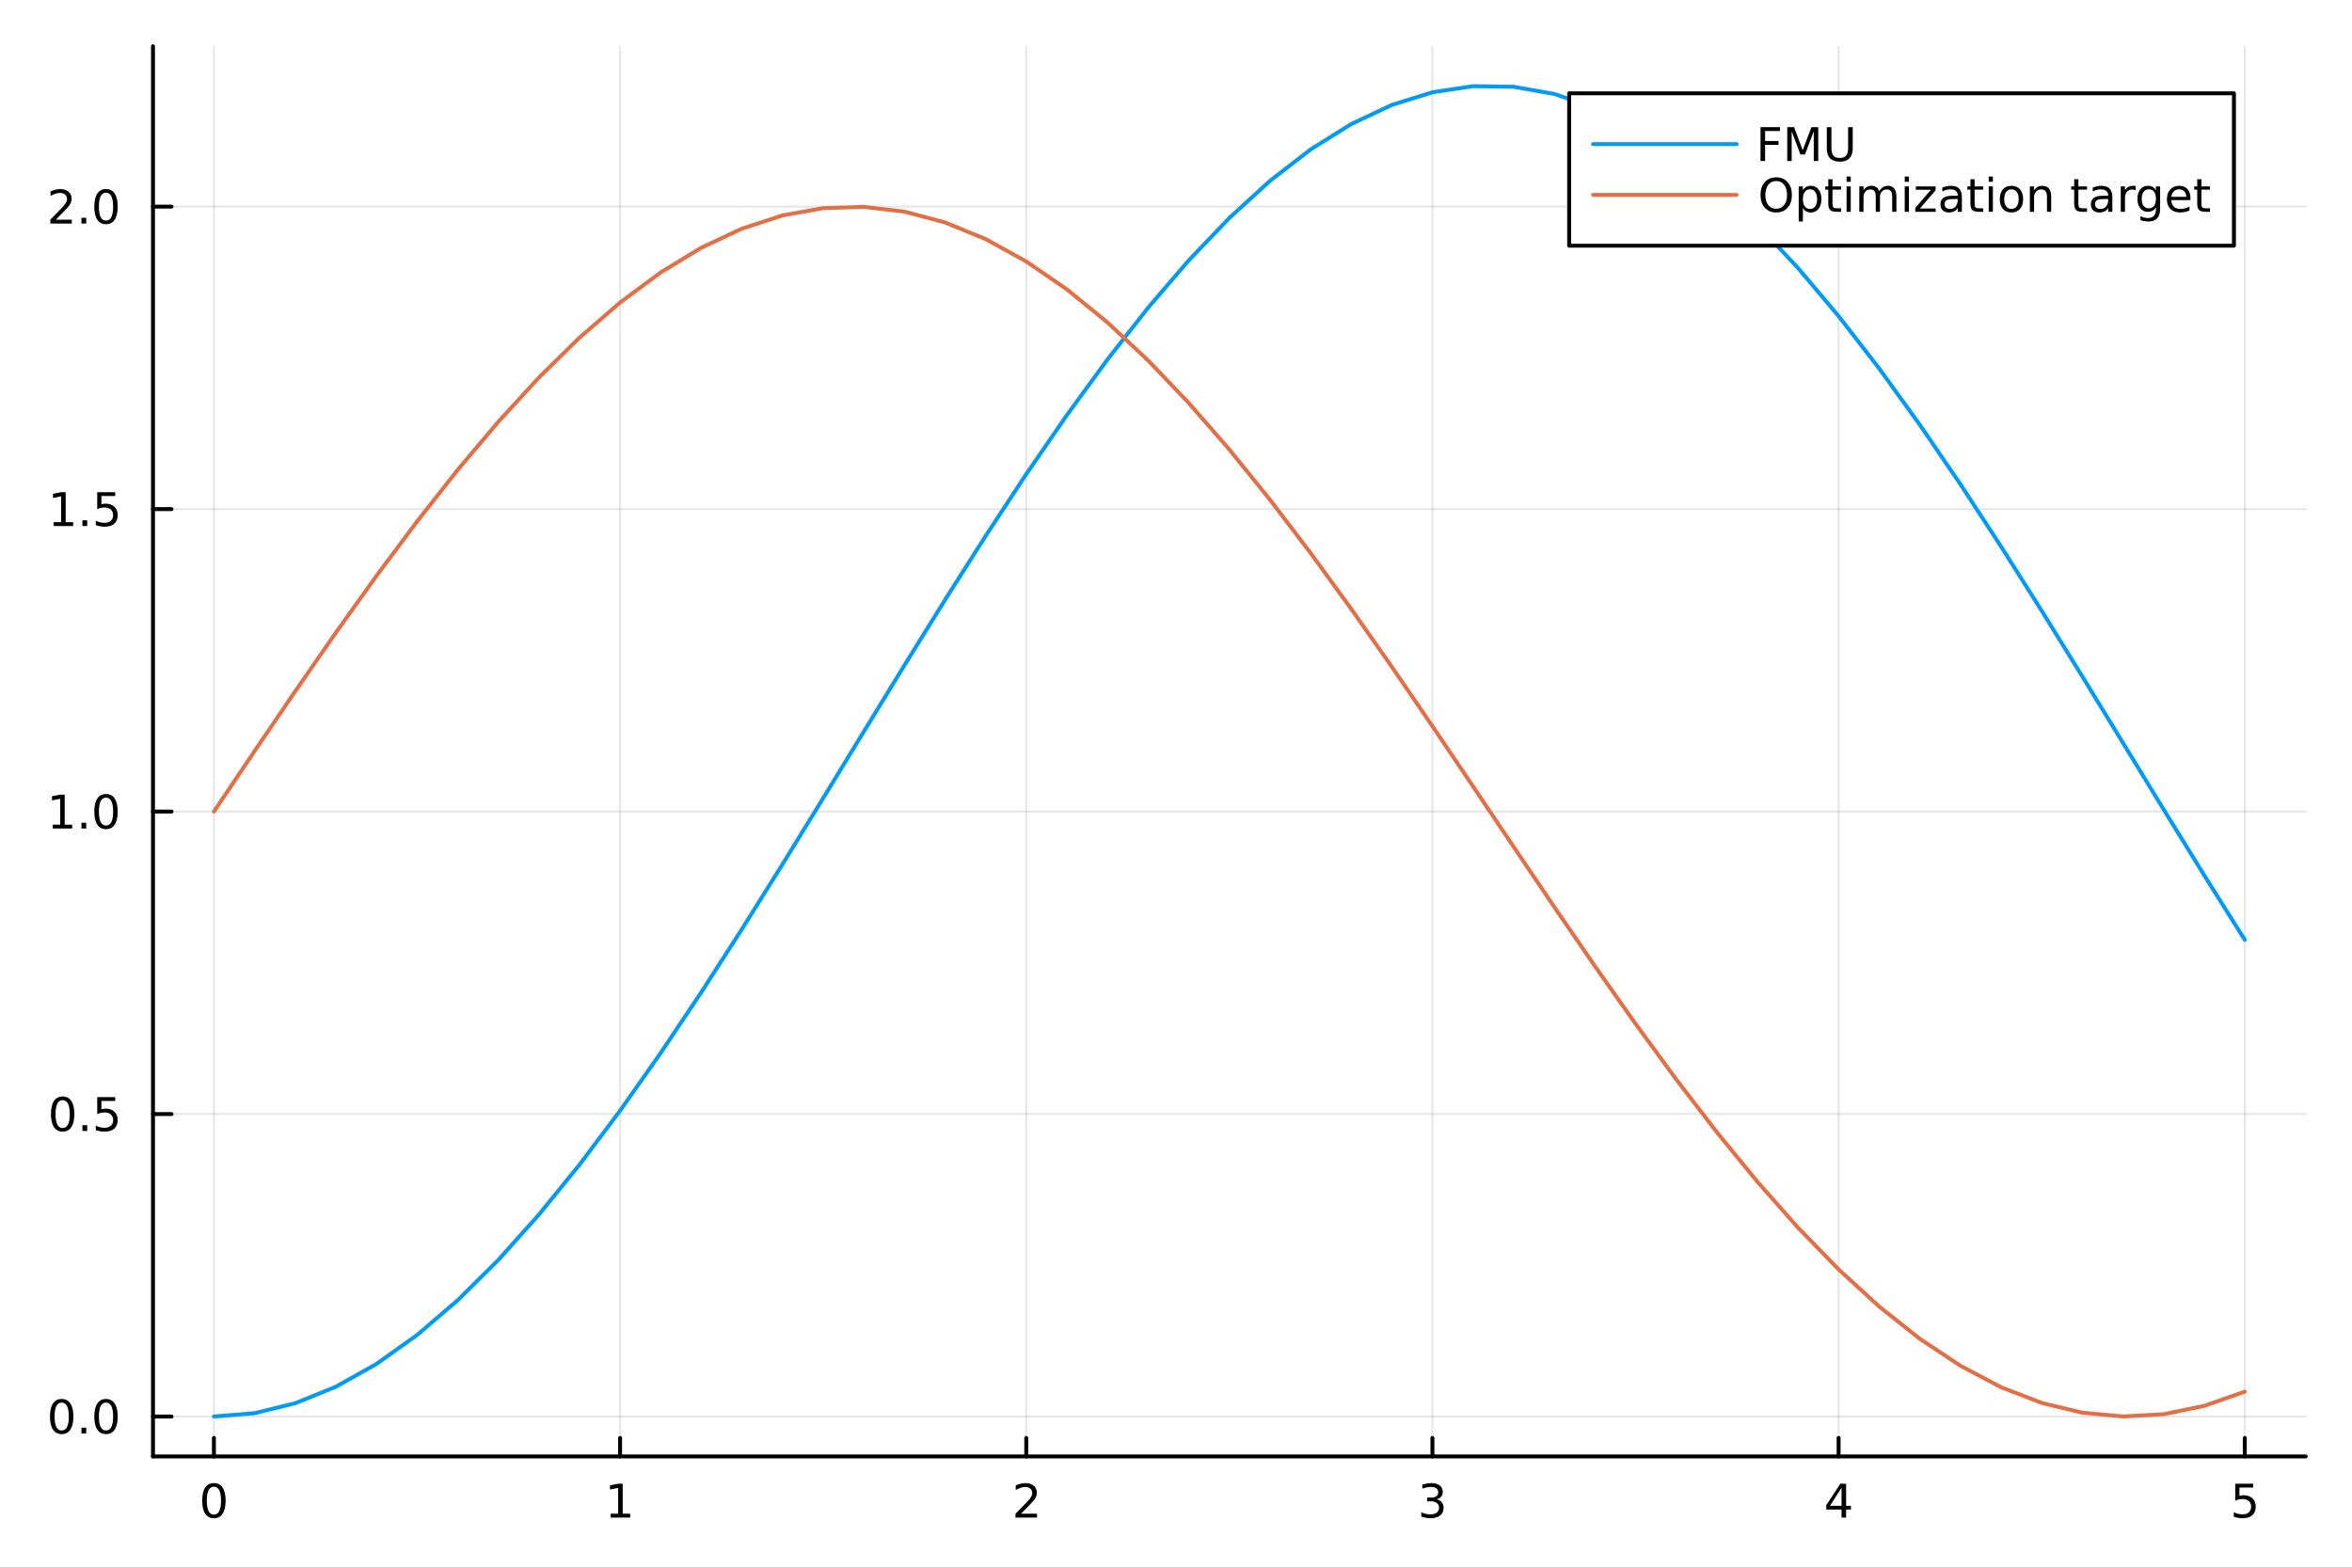 <?xml version="1.0" encoding="utf-8"?>
<svg xmlns="http://www.w3.org/2000/svg" xmlns:xlink="http://www.w3.org/1999/xlink" width="600" height="400" viewBox="0 0 2400 1600">
<rect x="0" y="0" width="2400" height="1600" fill="#333333" stroke="none"/>
<defs>
  <clipPath id="clip090">
    <rect x="0" y="0" width="2400" height="1600"/>
  </clipPath>
</defs>
<path clip-path="url(#clip090)" d="M0 1600 L2400 1600 L2400 0 L0 0  Z" fill="#ffffff" fill-rule="evenodd" fill-opacity="1"/>
<defs>
  <clipPath id="clip091">
    <rect x="480" y="0" width="1681" height="1600"/>
  </clipPath>
</defs>
<path clip-path="url(#clip090)" d="M156.112 1486.45 L2352.76 1486.45 L2352.76 47.244 L156.112 47.244  Z" fill="#ffffff" fill-rule="evenodd" fill-opacity="1"/>
<defs>
  <clipPath id="clip092">
    <rect x="156" y="47" width="2198" height="1440"/>
  </clipPath>
</defs>
<polyline clip-path="url(#clip092)" style="stroke:#000000; stroke-linecap:round; stroke-linejoin:round; stroke-width:2; stroke-opacity:0.1; fill:none" points="218.281,1486.45 218.281,47.244 "/>
<polyline clip-path="url(#clip092)" style="stroke:#000000; stroke-linecap:round; stroke-linejoin:round; stroke-width:2; stroke-opacity:0.1; fill:none" points="632.742,1486.45 632.742,47.244 "/>
<polyline clip-path="url(#clip092)" style="stroke:#000000; stroke-linecap:round; stroke-linejoin:round; stroke-width:2; stroke-opacity:0.1; fill:none" points="1047.2,1486.45 1047.2,47.244 "/>
<polyline clip-path="url(#clip092)" style="stroke:#000000; stroke-linecap:round; stroke-linejoin:round; stroke-width:2; stroke-opacity:0.1; fill:none" points="1461.66,1486.45 1461.66,47.244 "/>
<polyline clip-path="url(#clip092)" style="stroke:#000000; stroke-linecap:round; stroke-linejoin:round; stroke-width:2; stroke-opacity:0.1; fill:none" points="1876.13,1486.45 1876.13,47.244 "/>
<polyline clip-path="url(#clip092)" style="stroke:#000000; stroke-linecap:round; stroke-linejoin:round; stroke-width:2; stroke-opacity:0.1; fill:none" points="2290.59,1486.45 2290.59,47.244 "/>
<polyline clip-path="url(#clip092)" style="stroke:#000000; stroke-linecap:round; stroke-linejoin:round; stroke-width:2; stroke-opacity:0.1; fill:none" points="156.112,1445.72 2352.76,1445.72 "/>
<polyline clip-path="url(#clip092)" style="stroke:#000000; stroke-linecap:round; stroke-linejoin:round; stroke-width:2; stroke-opacity:0.1; fill:none" points="156.112,1137.01 2352.76,1137.01 "/>
<polyline clip-path="url(#clip092)" style="stroke:#000000; stroke-linecap:round; stroke-linejoin:round; stroke-width:2; stroke-opacity:0.1; fill:none" points="156.112,828.294 2352.76,828.294 "/>
<polyline clip-path="url(#clip092)" style="stroke:#000000; stroke-linecap:round; stroke-linejoin:round; stroke-width:2; stroke-opacity:0.1; fill:none" points="156.112,519.584 2352.76,519.584 "/>
<polyline clip-path="url(#clip092)" style="stroke:#000000; stroke-linecap:round; stroke-linejoin:round; stroke-width:2; stroke-opacity:0.1; fill:none" points="156.112,210.873 2352.76,210.873 "/>
<polyline clip-path="url(#clip090)" style="stroke:#000000; stroke-linecap:round; stroke-linejoin:round; stroke-width:4; stroke-opacity:1; fill:none" points="156.112,1486.45 2352.76,1486.45 "/>
<polyline clip-path="url(#clip090)" style="stroke:#000000; stroke-linecap:round; stroke-linejoin:round; stroke-width:4; stroke-opacity:1; fill:none" points="218.281,1486.45 218.281,1467.55 "/>
<polyline clip-path="url(#clip090)" style="stroke:#000000; stroke-linecap:round; stroke-linejoin:round; stroke-width:4; stroke-opacity:1; fill:none" points="632.742,1486.45 632.742,1467.55 "/>
<polyline clip-path="url(#clip090)" style="stroke:#000000; stroke-linecap:round; stroke-linejoin:round; stroke-width:4; stroke-opacity:1; fill:none" points="1047.2,1486.45 1047.2,1467.55 "/>
<polyline clip-path="url(#clip090)" style="stroke:#000000; stroke-linecap:round; stroke-linejoin:round; stroke-width:4; stroke-opacity:1; fill:none" points="1461.66,1486.45 1461.66,1467.55 "/>
<polyline clip-path="url(#clip090)" style="stroke:#000000; stroke-linecap:round; stroke-linejoin:round; stroke-width:4; stroke-opacity:1; fill:none" points="1876.13,1486.45 1876.13,1467.55 "/>
<polyline clip-path="url(#clip090)" style="stroke:#000000; stroke-linecap:round; stroke-linejoin:round; stroke-width:4; stroke-opacity:1; fill:none" points="2290.59,1486.45 2290.59,1467.55 "/>
<path clip-path="url(#clip090)" d="M218.281 1517.37 Q214.67 1517.37 212.842 1520.93 Q211.036 1524.47 211.036 1531.6 Q211.036 1538.71 212.842 1542.27 Q214.67 1545.82 218.281 1545.82 Q221.916 1545.82 223.721 1542.27 Q225.55 1538.71 225.55 1531.6 Q225.55 1524.47 223.721 1520.93 Q221.916 1517.37 218.281 1517.37 M218.281 1513.66 Q224.091 1513.66 227.147 1518.27 Q230.226 1522.85 230.226 1531.6 Q230.226 1540.33 227.147 1544.94 Q224.091 1549.52 218.281 1549.52 Q212.471 1549.52 209.392 1544.94 Q206.337 1540.33 206.337 1531.6 Q206.337 1522.85 209.392 1518.27 Q212.471 1513.66 218.281 1513.66 Z" fill="#000000" fill-rule="nonzero" fill-opacity="1" /><path clip-path="url(#clip090)" d="M623.124 1544.91 L630.763 1544.91 L630.763 1518.55 L622.453 1520.21 L622.453 1515.95 L630.717 1514.29 L635.393 1514.29 L635.393 1544.91 L643.032 1544.91 L643.032 1548.85 L623.124 1548.85 L623.124 1544.91 Z" fill="#000000" fill-rule="nonzero" fill-opacity="1" /><path clip-path="url(#clip090)" d="M1041.86 1544.91 L1058.18 1544.91 L1058.18 1548.85 L1036.23 1548.85 L1036.23 1544.91 Q1038.89 1542.16 1043.48 1537.53 Q1048.08 1532.88 1049.26 1531.53 Q1051.51 1529.01 1052.39 1527.27 Q1053.29 1525.51 1053.29 1523.82 Q1053.29 1521.07 1051.35 1519.33 Q1049.43 1517.6 1046.32 1517.6 Q1044.12 1517.6 1041.67 1518.36 Q1039.24 1519.13 1036.46 1520.68 L1036.46 1515.95 Q1039.29 1514.82 1041.74 1514.24 Q1044.19 1513.66 1046.23 1513.66 Q1051.6 1513.66 1054.8 1516.35 Q1057.99 1519.03 1057.99 1523.52 Q1057.99 1525.65 1057.18 1527.57 Q1056.39 1529.47 1054.29 1532.07 Q1053.71 1532.74 1050.61 1535.95 Q1047.5 1539.15 1041.86 1544.91 Z" fill="#000000" fill-rule="nonzero" fill-opacity="1" /><path clip-path="url(#clip090)" d="M1465.91 1530.21 Q1469.27 1530.93 1471.14 1533.2 Q1473.04 1535.47 1473.04 1538.8 Q1473.04 1543.92 1469.52 1546.72 Q1466 1549.52 1459.52 1549.52 Q1457.35 1549.52 1455.03 1549.08 Q1452.74 1548.66 1450.29 1547.81 L1450.29 1543.29 Q1452.23 1544.43 1454.55 1545.01 Q1456.86 1545.58 1459.38 1545.58 Q1463.78 1545.58 1466.07 1543.85 Q1468.39 1542.11 1468.39 1538.8 Q1468.39 1535.75 1466.24 1534.03 Q1464.11 1532.3 1460.29 1532.3 L1456.26 1532.3 L1456.26 1528.45 L1460.47 1528.45 Q1463.92 1528.45 1465.75 1527.09 Q1467.58 1525.7 1467.58 1523.11 Q1467.58 1520.45 1465.68 1519.03 Q1463.81 1517.6 1460.29 1517.6 Q1458.37 1517.6 1456.17 1518.01 Q1453.97 1518.43 1451.33 1519.31 L1451.33 1515.14 Q1453.99 1514.4 1456.31 1514.03 Q1458.64 1513.66 1460.7 1513.66 Q1466.03 1513.66 1469.13 1516.09 Q1472.23 1518.5 1472.23 1522.62 Q1472.23 1525.49 1470.59 1527.48 Q1468.94 1529.45 1465.91 1530.21 Z" fill="#000000" fill-rule="nonzero" fill-opacity="1" /><path clip-path="url(#clip090)" d="M1879.13 1518.36 L1867.33 1536.81 L1879.13 1536.81 L1879.13 1518.36 M1877.91 1514.29 L1883.79 1514.29 L1883.79 1536.81 L1888.72 1536.81 L1888.72 1540.7 L1883.79 1540.7 L1883.79 1548.85 L1879.13 1548.85 L1879.13 1540.7 L1863.53 1540.7 L1863.53 1536.19 L1877.91 1514.29 Z" fill="#000000" fill-rule="nonzero" fill-opacity="1" /><path clip-path="url(#clip090)" d="M2280.86 1514.29 L2299.22 1514.29 L2299.22 1518.22 L2285.15 1518.22 L2285.15 1526.7 Q2286.17 1526.35 2287.18 1526.19 Q2288.2 1526 2289.22 1526 Q2295.01 1526 2298.39 1529.17 Q2301.77 1532.34 2301.77 1537.76 Q2301.77 1543.34 2298.3 1546.44 Q2294.82 1549.52 2288.5 1549.52 Q2286.33 1549.52 2284.06 1549.15 Q2281.81 1548.78 2279.41 1548.04 L2279.41 1543.34 Q2281.49 1544.47 2283.71 1545.03 Q2285.93 1545.58 2288.41 1545.58 Q2292.42 1545.58 2294.75 1543.48 Q2297.09 1541.37 2297.09 1537.76 Q2297.09 1534.15 2294.75 1532.04 Q2292.42 1529.94 2288.41 1529.94 Q2286.54 1529.94 2284.66 1530.35 Q2282.81 1530.77 2280.86 1531.65 L2280.86 1514.29 Z" fill="#000000" fill-rule="nonzero" fill-opacity="1" /><polyline clip-path="url(#clip090)" style="stroke:#000000; stroke-linecap:round; stroke-linejoin:round; stroke-width:4; stroke-opacity:1; fill:none" points="156.112,1486.45 156.112,47.244 "/>
<polyline clip-path="url(#clip090)" style="stroke:#000000; stroke-linecap:round; stroke-linejoin:round; stroke-width:4; stroke-opacity:1; fill:none" points="156.112,1445.72 175.01,1445.72 "/>
<polyline clip-path="url(#clip090)" style="stroke:#000000; stroke-linecap:round; stroke-linejoin:round; stroke-width:4; stroke-opacity:1; fill:none" points="156.112,1137.01 175.01,1137.01 "/>
<polyline clip-path="url(#clip090)" style="stroke:#000000; stroke-linecap:round; stroke-linejoin:round; stroke-width:4; stroke-opacity:1; fill:none" points="156.112,828.294 175.01,828.294 "/>
<polyline clip-path="url(#clip090)" style="stroke:#000000; stroke-linecap:round; stroke-linejoin:round; stroke-width:4; stroke-opacity:1; fill:none" points="156.112,519.584 175.01,519.584 "/>
<polyline clip-path="url(#clip090)" style="stroke:#000000; stroke-linecap:round; stroke-linejoin:round; stroke-width:4; stroke-opacity:1; fill:none" points="156.112,210.873 175.01,210.873 "/>
<path clip-path="url(#clip090)" d="M62.937 1431.51 Q59.325 1431.51 57.497 1435.08 Q55.691 1438.62 55.691 1445.75 Q55.691 1452.86 57.497 1456.42 Q59.325 1459.96 62.937 1459.96 Q66.571 1459.96 68.376 1456.42 Q70.205 1452.86 70.205 1445.75 Q70.205 1438.62 68.376 1435.08 Q66.571 1431.51 62.937 1431.51 M62.937 1427.81 Q68.747 1427.81 71.802 1432.42 Q74.881 1437 74.881 1445.75 Q74.881 1454.48 71.802 1459.08 Q68.747 1463.67 62.937 1463.67 Q57.126 1463.67 54.048 1459.08 Q50.992 1454.48 50.992 1445.75 Q50.992 1437 54.048 1432.42 Q57.126 1427.81 62.937 1427.81 Z" fill="#000000" fill-rule="nonzero" fill-opacity="1" /><path clip-path="url(#clip090)" d="M83.098 1457.12 L87.983 1457.12 L87.983 1463 L83.098 1463 L83.098 1457.12 Z" fill="#000000" fill-rule="nonzero" fill-opacity="1" /><path clip-path="url(#clip090)" d="M108.168 1431.51 Q104.557 1431.51 102.728 1435.08 Q100.922 1438.62 100.922 1445.75 Q100.922 1452.86 102.728 1456.42 Q104.557 1459.96 108.168 1459.96 Q111.802 1459.96 113.608 1456.42 Q115.436 1452.86 115.436 1445.75 Q115.436 1438.62 113.608 1435.08 Q111.802 1431.51 108.168 1431.51 M108.168 1427.81 Q113.978 1427.81 117.033 1432.42 Q120.112 1437 120.112 1445.75 Q120.112 1454.48 117.033 1459.08 Q113.978 1463.67 108.168 1463.67 Q102.358 1463.67 99.279 1459.08 Q96.223 1454.48 96.223 1445.75 Q96.223 1437 99.279 1432.42 Q102.358 1427.81 108.168 1427.81 Z" fill="#000000" fill-rule="nonzero" fill-opacity="1" /><path clip-path="url(#clip090)" d="M63.932 1122.8 Q60.321 1122.8 58.492 1126.37 Q56.687 1129.91 56.687 1137.04 Q56.687 1144.15 58.492 1147.71 Q60.321 1151.25 63.932 1151.25 Q67.566 1151.25 69.372 1147.71 Q71.2 1144.15 71.2 1137.04 Q71.2 1129.91 69.372 1126.37 Q67.566 1122.8 63.932 1122.8 M63.932 1119.1 Q69.742 1119.1 72.798 1123.71 Q75.876 1128.29 75.876 1137.04 Q75.876 1145.77 72.798 1150.37 Q69.742 1154.96 63.932 1154.96 Q58.122 1154.96 55.043 1150.37 Q51.987 1145.77 51.987 1137.04 Q51.987 1128.29 55.043 1123.71 Q58.122 1119.1 63.932 1119.1 Z" fill="#000000" fill-rule="nonzero" fill-opacity="1" /><path clip-path="url(#clip090)" d="M84.094 1148.41 L88.978 1148.41 L88.978 1154.29 L84.094 1154.29 L84.094 1148.41 Z" fill="#000000" fill-rule="nonzero" fill-opacity="1" /><path clip-path="url(#clip090)" d="M99.21 1119.73 L117.566 1119.73 L117.566 1123.66 L103.492 1123.66 L103.492 1132.13 Q104.51 1131.79 105.529 1131.62 Q106.547 1131.44 107.566 1131.44 Q113.353 1131.44 116.733 1134.61 Q120.112 1137.78 120.112 1143.2 Q120.112 1148.78 116.64 1151.88 Q113.168 1154.96 106.848 1154.96 Q104.672 1154.96 102.404 1154.59 Q100.159 1154.22 97.751 1153.47 L97.751 1148.78 Q99.835 1149.91 102.057 1150.47 Q104.279 1151.02 106.756 1151.02 Q110.76 1151.02 113.098 1148.91 Q115.436 1146.81 115.436 1143.2 Q115.436 1139.59 113.098 1137.48 Q110.76 1135.37 106.756 1135.37 Q104.881 1135.37 103.006 1135.79 Q101.154 1136.21 99.21 1137.09 L99.21 1119.73 Z" fill="#000000" fill-rule="nonzero" fill-opacity="1" /><path clip-path="url(#clip090)" d="M53.747 841.639 L61.386 841.639 L61.386 815.274 L53.075 816.94 L53.075 812.681 L61.339 811.014 L66.015 811.014 L66.015 841.639 L73.654 841.639 L73.654 845.574 L53.747 845.574 L53.747 841.639 Z" fill="#000000" fill-rule="nonzero" fill-opacity="1" /><path clip-path="url(#clip090)" d="M83.098 839.695 L87.983 839.695 L87.983 845.574 L83.098 845.574 L83.098 839.695 Z" fill="#000000" fill-rule="nonzero" fill-opacity="1" /><path clip-path="url(#clip090)" d="M108.168 814.093 Q104.557 814.093 102.728 817.658 Q100.922 821.199 100.922 828.329 Q100.922 835.436 102.728 839 Q104.557 842.542 108.168 842.542 Q111.802 842.542 113.608 839 Q115.436 835.436 115.436 828.329 Q115.436 821.199 113.608 817.658 Q111.802 814.093 108.168 814.093 M108.168 810.389 Q113.978 810.389 117.033 814.996 Q120.112 819.579 120.112 828.329 Q120.112 837.056 117.033 841.662 Q113.978 846.246 108.168 846.246 Q102.358 846.246 99.279 841.662 Q96.223 837.056 96.223 828.329 Q96.223 819.579 99.279 814.996 Q102.358 810.389 108.168 810.389 Z" fill="#000000" fill-rule="nonzero" fill-opacity="1" /><path clip-path="url(#clip090)" d="M54.742 532.929 L62.381 532.929 L62.381 506.563 L54.071 508.23 L54.071 503.97 L62.335 502.304 L67.011 502.304 L67.011 532.929 L74.649 532.929 L74.649 536.864 L54.742 536.864 L54.742 532.929 Z" fill="#000000" fill-rule="nonzero" fill-opacity="1" /><path clip-path="url(#clip090)" d="M84.094 530.984 L88.978 530.984 L88.978 536.864 L84.094 536.864 L84.094 530.984 Z" fill="#000000" fill-rule="nonzero" fill-opacity="1" /><path clip-path="url(#clip090)" d="M99.21 502.304 L117.566 502.304 L117.566 506.239 L103.492 506.239 L103.492 514.711 Q104.51 514.364 105.529 514.202 Q106.547 514.017 107.566 514.017 Q113.353 514.017 116.733 517.188 Q120.112 520.359 120.112 525.776 Q120.112 531.354 116.64 534.456 Q113.168 537.535 106.848 537.535 Q104.672 537.535 102.404 537.165 Q100.159 536.794 97.751 536.054 L97.751 531.354 Q99.835 532.489 102.057 533.044 Q104.279 533.6 106.756 533.6 Q110.76 533.6 113.098 531.493 Q115.436 529.387 115.436 525.776 Q115.436 522.165 113.098 520.058 Q110.76 517.952 106.756 517.952 Q104.881 517.952 103.006 518.368 Q101.154 518.785 99.21 519.665 L99.21 502.304 Z" fill="#000000" fill-rule="nonzero" fill-opacity="1" /><path clip-path="url(#clip090)" d="M56.964 224.218 L73.284 224.218 L73.284 228.153 L51.339 228.153 L51.339 224.218 Q54.001 221.463 58.585 216.834 Q63.191 212.181 64.372 210.838 Q66.617 208.315 67.497 206.579 Q68.399 204.82 68.399 203.13 Q68.399 200.375 66.455 198.639 Q64.534 196.903 61.432 196.903 Q59.233 196.903 56.779 197.667 Q54.349 198.431 51.571 199.982 L51.571 195.26 Q54.395 194.125 56.849 193.547 Q59.302 192.968 61.339 192.968 Q66.71 192.968 69.904 195.653 Q73.099 198.338 73.099 202.829 Q73.099 204.959 72.288 206.88 Q71.501 208.778 69.395 211.371 Q68.816 212.042 65.714 215.26 Q62.612 218.454 56.964 224.218 Z" fill="#000000" fill-rule="nonzero" fill-opacity="1" /><path clip-path="url(#clip090)" d="M83.098 222.273 L87.983 222.273 L87.983 228.153 L83.098 228.153 L83.098 222.273 Z" fill="#000000" fill-rule="nonzero" fill-opacity="1" /><path clip-path="url(#clip090)" d="M108.168 196.672 Q104.557 196.672 102.728 200.237 Q100.922 203.778 100.922 210.908 Q100.922 218.014 102.728 221.579 Q104.557 225.121 108.168 225.121 Q111.802 225.121 113.608 221.579 Q115.436 218.014 115.436 210.908 Q115.436 203.778 113.608 200.237 Q111.802 196.672 108.168 196.672 M108.168 192.968 Q113.978 192.968 117.033 197.575 Q120.112 202.158 120.112 210.908 Q120.112 219.635 117.033 224.241 Q113.978 228.824 108.168 228.824 Q102.358 228.824 99.279 224.241 Q96.223 219.635 96.223 210.908 Q96.223 202.158 99.279 197.575 Q102.358 192.968 108.168 192.968 Z" fill="#000000" fill-rule="nonzero" fill-opacity="1" /><polyline clip-path="url(#clip092)" style="stroke:#009af9; stroke-linecap:round; stroke-linejoin:round; stroke-width:4; stroke-opacity:1; fill:none" points="218.281,1445.72 259.727,1442.32 301.174,1432.18 342.62,1415.38 384.066,1392.1 425.512,1362.58 466.958,1327.09 508.404,1286.01 549.85,1239.73 591.296,1188.73 632.742,1133.51 674.188,1074.62 715.635,1012.66 757.081,948.231 798.527,881.991 839.973,814.597 881.419,746.724 922.865,679.049 964.311,612.248 1005.76,546.989 1047.2,483.923 1088.65,423.682 1130.1,366.866 1171.54,314.044 1212.99,265.743 1254.43,222.447 1295.88,184.586 1337.33,152.541 1378.77,126.63 1420.22,107.114 1461.66,94.186 1503.11,87.976 1544.56,88.547 1586,95.892 1627.45,109.937 1668.9,130.544 1710.34,157.505 1751.79,190.552 1793.23,229.354 1834.68,273.523 1876.13,322.619 1917.57,376.15 1959.02,433.582 2000.46,494.341 2041.91,557.82 2083.36,623.385 2124.8,690.379 2166.25,758.135 2207.69,825.975 2249.14,893.222 2290.59,959.202 "/>
<polyline clip-path="url(#clip092)" style="stroke:#e26f46; stroke-linecap:round; stroke-linejoin:round; stroke-width:4; stroke-opacity:1; fill:none" points="218.281,828.294 259.727,766.655 301.174,705.632 342.62,645.834 384.066,587.859 425.512,532.287 466.958,479.672 508.404,430.541 549.85,385.383 591.296,344.652 632.742,308.752 674.188,278.044 715.635,252.834 757.081,233.373 798.527,219.857 839.973,212.42 881.419,211.136 922.865,216.019 964.311,227.02 1005.76,244.029 1047.2,266.875 1088.65,295.33 1130.1,329.111 1171.54,367.88 1212.99,411.249 1254.43,458.785 1295.88,510.013 1337.33,564.421 1378.77,621.466 1420.22,680.577 1461.66,741.164 1503.11,802.622 1544.56,864.336 1586,925.69 1627.45,986.071 1668.9,1044.88 1710.34,1101.52 1751.79,1155.43 1793.23,1206.07 1834.68,1252.94 1876.13,1295.56 1917.57,1333.52 1959.02,1366.42 2000.46,1393.95 2041.91,1415.83 2083.36,1431.84 2124.8,1441.82 2166.25,1445.67 2207.69,1443.35 2249.14,1434.88 2290.59,1420.35 "/>
<path clip-path="url(#clip090)" d="M1601.19 250.738 L2279.53 250.738 L2279.53 95.218 L1601.19 95.218  Z" fill="#ffffff" fill-rule="evenodd" fill-opacity="1"/>
<polyline clip-path="url(#clip090)" style="stroke:#000000; stroke-linecap:round; stroke-linejoin:round; stroke-width:4; stroke-opacity:1; fill:none" points="1601.19,250.738 2279.53,250.738 2279.53,95.218 1601.19,95.218 1601.19,250.738 "/>
<polyline clip-path="url(#clip090)" style="stroke:#009af9; stroke-linecap:round; stroke-linejoin:round; stroke-width:4; stroke-opacity:1; fill:none" points="1625.6,147.058 1772.04,147.058 "/>
<path clip-path="url(#clip090)" d="M1796.45 129.778 L1816.31 129.778 L1816.31 133.713 L1801.13 133.713 L1801.13 143.898 L1814.83 143.898 L1814.83 147.833 L1801.13 147.833 L1801.13 164.338 L1796.45 164.338 L1796.45 129.778 Z" fill="#000000" fill-rule="nonzero" fill-opacity="1" /><path clip-path="url(#clip090)" d="M1823.72 129.778 L1830.69 129.778 L1839.5 153.296 L1848.37 129.778 L1855.34 129.778 L1855.34 164.338 L1850.78 164.338 L1850.78 133.99 L1841.87 157.694 L1837.17 157.694 L1828.25 133.99 L1828.25 164.338 L1823.72 164.338 L1823.72 129.778 Z" fill="#000000" fill-rule="nonzero" fill-opacity="1" /><path clip-path="url(#clip090)" d="M1864.09 129.778 L1868.79 129.778 L1868.79 150.773 Q1868.79 156.328 1870.8 158.782 Q1872.81 161.213 1877.33 161.213 Q1881.82 161.213 1883.83 158.782 Q1885.85 156.328 1885.85 150.773 L1885.85 129.778 L1890.55 129.778 L1890.55 151.352 Q1890.55 158.111 1887.19 161.56 Q1883.86 165.009 1877.33 165.009 Q1870.78 165.009 1867.42 161.56 Q1864.09 158.111 1864.09 151.352 L1864.09 129.778 Z" fill="#000000" fill-rule="nonzero" fill-opacity="1" /><polyline clip-path="url(#clip090)" style="stroke:#e26f46; stroke-linecap:round; stroke-linejoin:round; stroke-width:4; stroke-opacity:1; fill:none" points="1625.6,198.898 1772.04,198.898 "/>
<path clip-path="url(#clip090)" d="M1812.47 184.789 Q1807.38 184.789 1804.37 188.585 Q1801.38 192.381 1801.38 198.932 Q1801.38 205.46 1804.37 209.256 Q1807.38 213.053 1812.47 213.053 Q1817.56 213.053 1820.52 209.256 Q1823.51 205.46 1823.51 198.932 Q1823.51 192.381 1820.52 188.585 Q1817.56 184.789 1812.47 184.789 M1812.47 180.993 Q1819.74 180.993 1824.09 185.877 Q1828.44 190.738 1828.44 198.932 Q1828.44 207.104 1824.09 211.988 Q1819.74 216.849 1812.47 216.849 Q1805.18 216.849 1800.8 211.988 Q1796.45 207.127 1796.45 198.932 Q1796.45 190.738 1800.8 185.877 Q1805.18 180.993 1812.47 180.993 Z" fill="#000000" fill-rule="nonzero" fill-opacity="1" /><path clip-path="url(#clip090)" d="M1839.69 212.289 L1839.69 226.039 L1835.41 226.039 L1835.41 190.252 L1839.69 190.252 L1839.69 194.187 Q1841.03 191.872 1843.07 190.761 Q1845.13 189.627 1847.98 189.627 Q1852.7 189.627 1855.64 193.377 Q1858.6 197.127 1858.6 203.238 Q1858.6 209.349 1855.64 213.099 Q1852.7 216.849 1847.98 216.849 Q1845.13 216.849 1843.07 215.738 Q1841.03 214.603 1839.69 212.289 M1854.18 203.238 Q1854.18 198.539 1852.24 195.877 Q1850.31 193.192 1846.94 193.192 Q1843.56 193.192 1841.61 195.877 Q1839.69 198.539 1839.69 203.238 Q1839.69 207.937 1841.61 210.622 Q1843.56 213.284 1846.94 213.284 Q1850.31 213.284 1852.24 210.622 Q1854.18 207.937 1854.18 203.238 Z" fill="#000000" fill-rule="nonzero" fill-opacity="1" /><path clip-path="url(#clip090)" d="M1869.87 182.891 L1869.87 190.252 L1878.65 190.252 L1878.65 193.562 L1869.87 193.562 L1869.87 207.636 Q1869.87 210.807 1870.73 211.71 Q1871.61 212.613 1874.27 212.613 L1878.65 212.613 L1878.65 216.178 L1874.27 216.178 Q1869.34 216.178 1867.47 214.349 Q1865.59 212.497 1865.59 207.636 L1865.59 193.562 L1862.47 193.562 L1862.47 190.252 L1865.59 190.252 L1865.59 182.891 L1869.87 182.891 Z" fill="#000000" fill-rule="nonzero" fill-opacity="1" /><path clip-path="url(#clip090)" d="M1884.25 190.252 L1888.51 190.252 L1888.51 216.178 L1884.25 216.178 L1884.25 190.252 M1884.25 180.159 L1888.51 180.159 L1888.51 185.553 L1884.25 185.553 L1884.25 180.159 Z" fill="#000000" fill-rule="nonzero" fill-opacity="1" /><path clip-path="url(#clip090)" d="M1917.61 195.229 Q1919.2 192.358 1921.43 190.993 Q1923.65 189.627 1926.66 189.627 Q1930.71 189.627 1932.91 192.474 Q1935.11 195.298 1935.11 200.529 L1935.11 216.178 L1930.82 216.178 L1930.82 200.668 Q1930.82 196.942 1929.5 195.136 Q1928.18 193.33 1925.48 193.33 Q1922.17 193.33 1920.24 195.53 Q1918.32 197.729 1918.32 201.525 L1918.32 216.178 L1914.04 216.178 L1914.04 200.668 Q1914.04 196.918 1912.72 195.136 Q1911.4 193.33 1908.65 193.33 Q1905.38 193.33 1903.46 195.553 Q1901.54 197.752 1901.54 201.525 L1901.54 216.178 L1897.26 216.178 L1897.26 190.252 L1901.54 190.252 L1901.54 194.28 Q1903 191.895 1905.04 190.761 Q1907.07 189.627 1909.87 189.627 Q1912.7 189.627 1914.67 191.062 Q1916.66 192.497 1917.61 195.229 Z" fill="#000000" fill-rule="nonzero" fill-opacity="1" /><path clip-path="url(#clip090)" d="M1943.6 190.252 L1947.86 190.252 L1947.86 216.178 L1943.6 216.178 L1943.6 190.252 M1943.6 180.159 L1947.86 180.159 L1947.86 185.553 L1943.6 185.553 L1943.6 180.159 Z" fill="#000000" fill-rule="nonzero" fill-opacity="1" /><path clip-path="url(#clip090)" d="M1954.92 190.252 L1975.15 190.252 L1975.15 194.141 L1959.13 212.775 L1975.15 212.775 L1975.15 216.178 L1954.34 216.178 L1954.34 212.289 L1970.36 193.655 L1954.92 193.655 L1954.92 190.252 Z" fill="#000000" fill-rule="nonzero" fill-opacity="1" /><path clip-path="url(#clip090)" d="M1993.44 203.145 Q1988.28 203.145 1986.29 204.326 Q1984.3 205.506 1984.3 208.354 Q1984.3 210.622 1985.78 211.965 Q1987.28 213.284 1989.85 213.284 Q1993.39 213.284 1995.52 210.784 Q1997.67 208.261 1997.67 204.094 L1997.67 203.145 L1993.44 203.145 M2001.93 201.386 L2001.93 216.178 L1997.67 216.178 L1997.67 212.242 Q1996.22 214.603 1994.04 215.738 Q1991.86 216.849 1988.72 216.849 Q1984.74 216.849 1982.37 214.627 Q1980.04 212.381 1980.04 208.631 Q1980.04 204.256 1982.95 202.034 Q1985.89 199.812 1991.7 199.812 L1997.67 199.812 L1997.67 199.395 Q1997.67 196.455 1995.73 194.858 Q1993.81 193.238 1990.31 193.238 Q1988.09 193.238 1985.99 193.77 Q1983.88 194.303 1981.93 195.367 L1981.93 191.432 Q1984.27 190.53 1986.47 190.09 Q1988.67 189.627 1990.75 189.627 Q1996.38 189.627 1999.16 192.543 Q2001.93 195.46 2001.93 201.386 Z" fill="#000000" fill-rule="nonzero" fill-opacity="1" /><path clip-path="url(#clip090)" d="M2014.92 182.891 L2014.92 190.252 L2023.69 190.252 L2023.69 193.562 L2014.92 193.562 L2014.92 207.636 Q2014.92 210.807 2015.78 211.71 Q2016.66 212.613 2019.32 212.613 L2023.69 212.613 L2023.69 216.178 L2019.32 216.178 Q2014.39 216.178 2012.51 214.349 Q2010.64 212.497 2010.64 207.636 L2010.64 193.562 L2007.51 193.562 L2007.51 190.252 L2010.64 190.252 L2010.64 182.891 L2014.92 182.891 Z" fill="#000000" fill-rule="nonzero" fill-opacity="1" /><path clip-path="url(#clip090)" d="M2029.3 190.252 L2033.55 190.252 L2033.55 216.178 L2029.3 216.178 L2029.3 190.252 M2029.3 180.159 L2033.55 180.159 L2033.55 185.553 L2029.3 185.553 L2029.3 180.159 Z" fill="#000000" fill-rule="nonzero" fill-opacity="1" /><path clip-path="url(#clip090)" d="M2052.51 193.238 Q2049.09 193.238 2047.1 195.923 Q2045.11 198.585 2045.11 203.238 Q2045.11 207.891 2047.07 210.576 Q2049.06 213.238 2052.51 213.238 Q2055.92 213.238 2057.91 210.553 Q2059.9 207.867 2059.9 203.238 Q2059.9 198.631 2057.91 195.946 Q2055.92 193.238 2052.51 193.238 M2052.51 189.627 Q2058.07 189.627 2061.24 193.238 Q2064.41 196.849 2064.41 203.238 Q2064.41 209.604 2061.24 213.238 Q2058.07 216.849 2052.51 216.849 Q2046.93 216.849 2043.76 213.238 Q2040.61 209.604 2040.61 203.238 Q2040.61 196.849 2043.76 193.238 Q2046.93 189.627 2052.51 189.627 Z" fill="#000000" fill-rule="nonzero" fill-opacity="1" /><path clip-path="url(#clip090)" d="M2093.02 200.529 L2093.02 216.178 L2088.76 216.178 L2088.76 200.668 Q2088.76 196.988 2087.33 195.159 Q2085.89 193.33 2083.02 193.33 Q2079.57 193.33 2077.58 195.53 Q2075.59 197.729 2075.59 201.525 L2075.59 216.178 L2071.31 216.178 L2071.31 190.252 L2075.59 190.252 L2075.59 194.28 Q2077.12 191.942 2079.18 190.784 Q2081.26 189.627 2083.97 189.627 Q2088.44 189.627 2090.73 192.405 Q2093.02 195.159 2093.02 200.529 Z" fill="#000000" fill-rule="nonzero" fill-opacity="1" /><path clip-path="url(#clip090)" d="M2120.8 182.891 L2120.8 190.252 L2129.57 190.252 L2129.57 193.562 L2120.8 193.562 L2120.8 207.636 Q2120.8 210.807 2121.66 211.71 Q2122.54 212.613 2125.2 212.613 L2129.57 212.613 L2129.57 216.178 L2125.2 216.178 Q2120.27 216.178 2118.39 214.349 Q2116.52 212.497 2116.52 207.636 L2116.52 193.562 L2113.39 193.562 L2113.39 190.252 L2116.52 190.252 L2116.52 182.891 L2120.8 182.891 Z" fill="#000000" fill-rule="nonzero" fill-opacity="1" /><path clip-path="url(#clip090)" d="M2146.96 203.145 Q2141.79 203.145 2139.8 204.326 Q2137.81 205.506 2137.81 208.354 Q2137.81 210.622 2139.29 211.965 Q2140.8 213.284 2143.37 213.284 Q2146.91 213.284 2149.04 210.784 Q2151.19 208.261 2151.19 204.094 L2151.19 203.145 L2146.96 203.145 M2155.45 201.386 L2155.45 216.178 L2151.19 216.178 L2151.19 212.242 Q2149.73 214.603 2147.56 215.738 Q2145.38 216.849 2142.23 216.849 Q2138.25 216.849 2135.89 214.627 Q2133.55 212.381 2133.55 208.631 Q2133.55 204.256 2136.47 202.034 Q2139.41 199.812 2145.22 199.812 L2151.19 199.812 L2151.19 199.395 Q2151.19 196.455 2149.25 194.858 Q2147.33 193.238 2143.83 193.238 Q2141.61 193.238 2139.5 193.77 Q2137.4 194.303 2135.45 195.367 L2135.45 191.432 Q2137.79 190.53 2139.99 190.09 Q2142.19 189.627 2144.27 189.627 Q2149.9 189.627 2152.67 192.543 Q2155.45 195.46 2155.45 201.386 Z" fill="#000000" fill-rule="nonzero" fill-opacity="1" /><path clip-path="url(#clip090)" d="M2179.25 194.233 Q2178.53 193.817 2177.67 193.631 Q2176.84 193.423 2175.82 193.423 Q2172.21 193.423 2170.27 195.784 Q2168.35 198.122 2168.35 202.52 L2168.35 216.178 L2164.06 216.178 L2164.06 190.252 L2168.35 190.252 L2168.35 194.28 Q2169.69 191.918 2171.84 190.784 Q2173.99 189.627 2177.07 189.627 Q2177.51 189.627 2178.04 189.696 Q2178.58 189.743 2179.22 189.858 L2179.25 194.233 Z" fill="#000000" fill-rule="nonzero" fill-opacity="1" /><path clip-path="url(#clip090)" d="M2199.94 202.914 Q2199.94 198.284 2198.02 195.738 Q2196.12 193.192 2192.67 193.192 Q2189.25 193.192 2187.33 195.738 Q2185.43 198.284 2185.43 202.914 Q2185.43 207.52 2187.33 210.066 Q2189.25 212.613 2192.67 212.613 Q2196.12 212.613 2198.02 210.066 Q2199.94 207.52 2199.94 202.914 M2204.2 212.96 Q2204.2 219.58 2201.26 222.798 Q2198.32 226.039 2192.26 226.039 Q2190.01 226.039 2188.02 225.691 Q2186.03 225.367 2184.16 224.673 L2184.16 220.529 Q2186.03 221.548 2187.86 222.034 Q2189.69 222.52 2191.59 222.52 Q2195.78 222.52 2197.86 220.321 Q2199.94 218.145 2199.94 213.724 L2199.94 211.617 Q2198.62 213.909 2196.56 215.043 Q2194.5 216.178 2191.63 216.178 Q2186.86 216.178 2183.95 212.543 Q2181.03 208.909 2181.03 202.914 Q2181.03 196.895 2183.95 193.261 Q2186.86 189.627 2191.63 189.627 Q2194.5 189.627 2196.56 190.761 Q2198.62 191.895 2199.94 194.187 L2199.94 190.252 L2204.2 190.252 L2204.2 212.96 Z" fill="#000000" fill-rule="nonzero" fill-opacity="1" /><path clip-path="url(#clip090)" d="M2235.15 202.15 L2235.15 204.233 L2215.57 204.233 Q2215.85 208.631 2218.21 210.946 Q2220.59 213.238 2224.83 213.238 Q2227.28 213.238 2229.57 212.636 Q2231.89 212.034 2234.16 210.83 L2234.16 214.858 Q2231.86 215.83 2229.46 216.34 Q2227.05 216.849 2224.57 216.849 Q2218.37 216.849 2214.73 213.238 Q2211.12 209.627 2211.12 203.469 Q2211.12 197.104 2214.55 193.377 Q2218 189.627 2223.83 189.627 Q2229.06 189.627 2232.1 193.006 Q2235.15 196.363 2235.15 202.15 M2230.89 200.9 Q2230.85 197.405 2228.92 195.321 Q2227.03 193.238 2223.88 193.238 Q2220.31 193.238 2218.16 195.252 Q2216.03 197.266 2215.71 200.923 L2230.89 200.9 Z" fill="#000000" fill-rule="nonzero" fill-opacity="1" /><path clip-path="url(#clip090)" d="M2246.35 182.891 L2246.35 190.252 L2255.13 190.252 L2255.13 193.562 L2246.35 193.562 L2246.35 207.636 Q2246.35 210.807 2247.21 211.71 Q2248.09 212.613 2250.75 212.613 L2255.13 212.613 L2255.13 216.178 L2250.75 216.178 Q2245.82 216.178 2243.95 214.349 Q2242.07 212.497 2242.07 207.636 L2242.07 193.562 L2238.95 193.562 L2238.95 190.252 L2242.07 190.252 L2242.07 182.891 L2246.35 182.891 Z" fill="#000000" fill-rule="nonzero" fill-opacity="1" /></svg>
